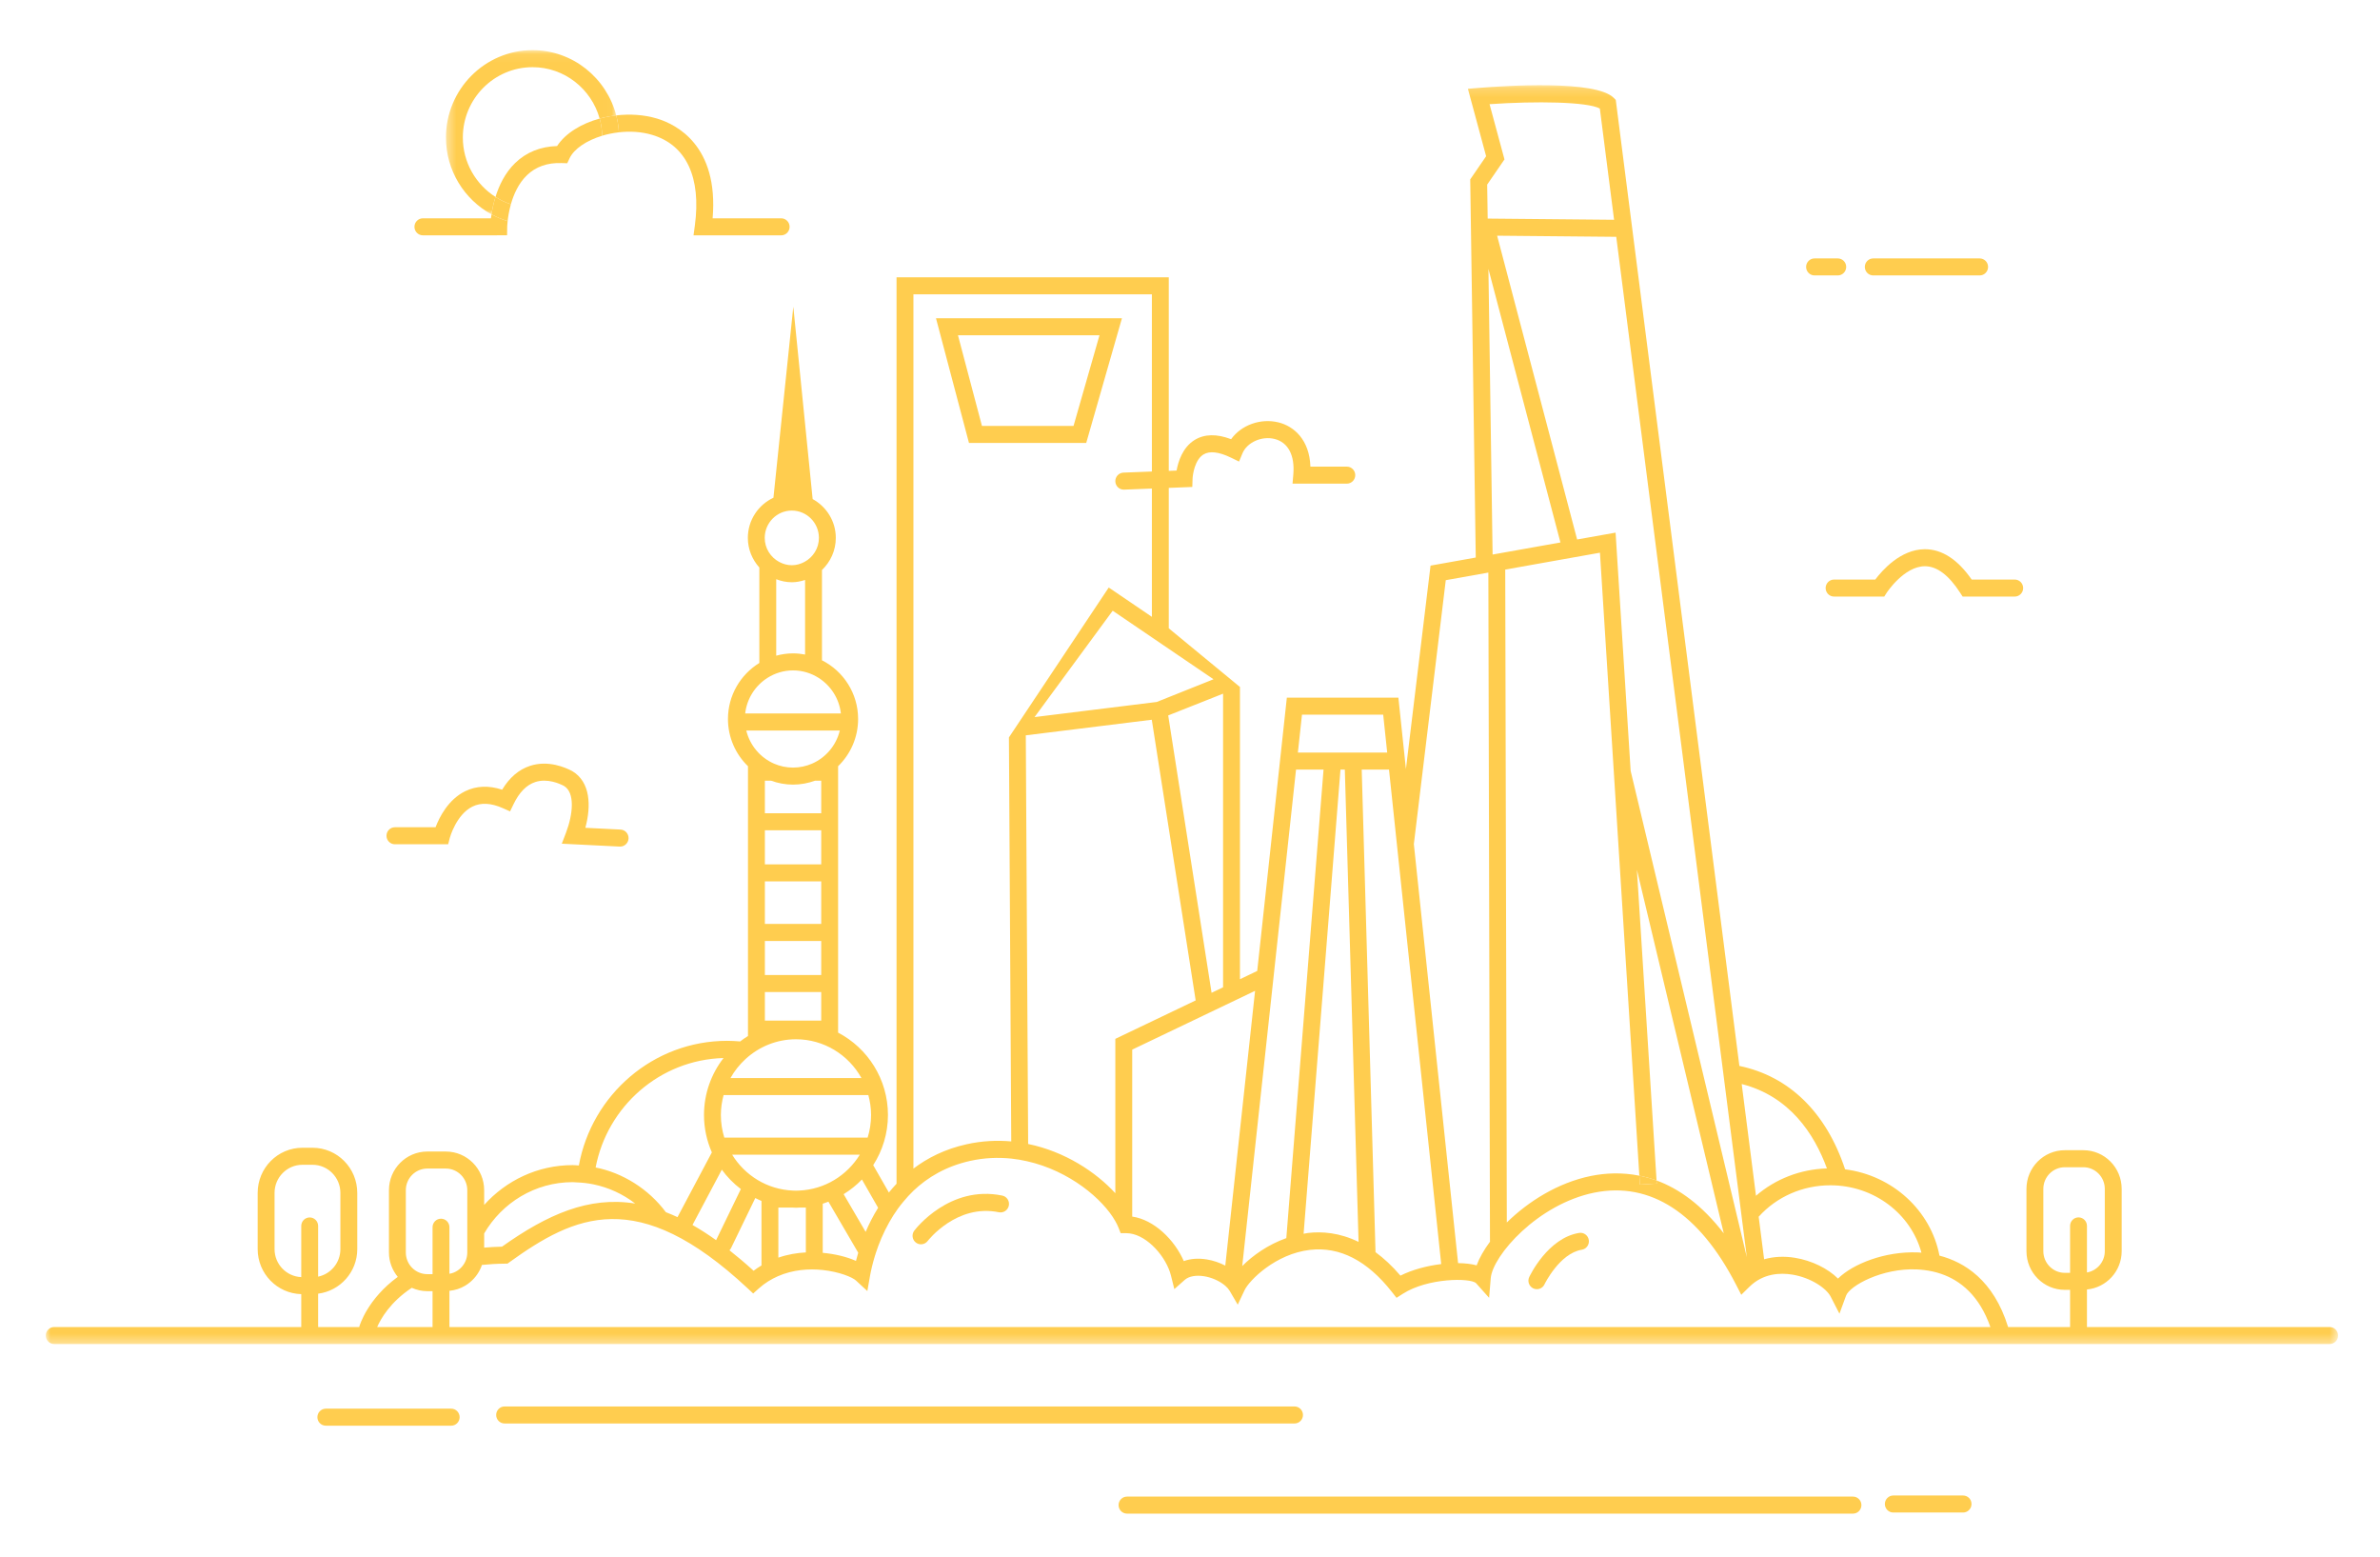 <?xml version="1.0" encoding="UTF-8"?>
<svg width="260px" height="170px" viewBox="0 0 260 170" version="1.1" xmlns="http://www.w3.org/2000/svg" xmlns:xlink="http://www.w3.org/1999/xlink">
    <!-- Generator: Sketch 43.1 (39012) - http://www.bohemiancoding.com/sketch -->
    <title>range_city_icon@1x</title>
    <desc>Created with Sketch.</desc>
    <defs>
        <polygon id="path-1" points="18.98 0.073 0.378 0.073 0.378 18.005 18.98 18.005 18.98 0.073"></polygon>
        <polygon id="path-3" points="250.42 137.66 250.42 0.183 0 0.183 0 137.66"></polygon>
    </defs>
    <g id="Page-1" stroke="none" stroke-width="1" fill="none" fill-rule="evenodd">
        <g id="Page-1-Copy" transform="translate(5, 5)">
            <g id="Group-3" transform="translate(43.34, 0.404)">
                <mask id="mask-2" fill="white">
                    <use xlink:href="#path-1"></use>
                </mask>
                <g id="Clip-2"></g>
                <path d="M2.222,9.611 C2.222,5.377 5.639,1.933 9.838,1.933 C13.327,1.933 16.268,4.313 17.167,7.544 C17.752,7.383 18.361,7.27 18.98,7.198 C17.917,3.106 14.227,0.073 9.838,0.073 C4.622,0.073 0.378,4.352 0.378,9.611 C0.378,13.233 2.394,16.391 5.353,18.005 C5.433,17.464 5.569,16.808 5.789,16.102 C3.65,14.742 2.222,12.344 2.222,9.611" id="Fill-1" fill="#FFCD4F" mask="url(#mask-2)"></path>
            </g>
            <path d="M66.256,9.733 C69.969,10.85 71.62,14.37 70.906,19.645 L70.763,20.701 L80.338,20.701 C80.848,20.701 81.26,20.285 81.26,19.771 C81.26,19.257 80.848,18.841 80.338,18.841 L72.85,18.841 C73.522,10.888 68.88,8.582 66.784,7.951 C65.36,7.523 63.811,7.43 62.32,7.603 C62.475,8.199 62.573,8.815 62.611,9.45 C63.814,9.312 65.078,9.378 66.256,9.733" id="Fill-4" fill="#FFCD4F"></path>
            <path d="M41.198,20.7 L50.395,20.698 L50.408,19.784 C50.408,19.774 50.415,19.532 50.456,19.146 C49.84,18.959 49.248,18.713 48.692,18.41 C48.67,18.559 48.647,18.711 48.632,18.841 L41.198,18.841 C40.689,18.841 40.276,19.257 40.276,19.771 C40.276,20.285 40.689,20.7 41.198,20.7" id="Fill-6" fill="#FFCD4F"></path>
            <path d="M56.366,12.808 L56.967,12.827 L57.226,12.279 C57.71,11.254 59.08,10.34 60.785,9.823 C60.769,9.175 60.673,8.548 60.507,7.948 C58.495,8.502 56.764,9.559 55.858,10.949 C54.033,11.007 52.496,11.627 51.284,12.798 C50.166,13.878 49.517,15.258 49.129,16.507 C49.652,16.839 50.214,17.112 50.811,17.309 C51.113,16.237 51.641,15.027 52.566,14.135 C53.529,13.207 54.804,12.75 56.366,12.808" id="Fill-8" fill="#FFCD4F"></path>
            <path d="M50.811,17.309 C50.214,17.112 49.652,16.839 49.129,16.507 C48.909,17.212 48.773,17.869 48.693,18.41 C49.249,18.713 49.84,18.959 50.457,19.147 C50.506,18.69 50.607,18.031 50.811,17.309" id="Fill-10" fill="#FFCD4F"></path>
            <path d="M60.785,9.823 C61.363,9.649 61.978,9.522 62.61,9.451 C62.573,8.815 62.476,8.198 62.321,7.602 C61.701,7.674 61.092,7.787 60.507,7.948 C60.673,8.548 60.769,9.175 60.785,9.823" id="Fill-12" fill="#FFCD4F"></path>
            <path d="M205.286,54.98 L205.273,54.98 C202.621,54.987 200.6,57.31 199.863,58.292 L195.362,58.292 C194.853,58.292 194.439,58.709 194.439,59.222 C194.439,59.736 194.853,60.152 195.362,60.152 L200.843,60.152 L201.115,59.725 C201.133,59.696 203.013,56.846 205.277,56.839 L205.286,56.839 C206.6,56.839 207.893,57.812 209.132,59.73 L209.405,60.152 L215.095,60.152 C215.604,60.152 216.017,59.736 216.017,59.222 C216.017,58.709 215.604,58.292 215.095,58.292 L210.394,58.292 C208.864,56.093 207.148,54.98 205.286,54.98" id="Fill-14" fill="#FFCD4F"></path>
            <path d="M38.143,87.203 L43.959,87.203 L44.138,86.507 C44.144,86.482 44.839,83.953 46.624,83.081 C47.541,82.634 48.646,82.691 49.91,83.25 L50.721,83.611 L51.11,82.807 C51.731,81.525 52.526,80.716 53.474,80.407 C54.789,79.975 56.128,80.576 56.611,80.832 C57.833,81.559 57.602,83.921 56.832,85.94 L56.374,87.139 L62.699,87.455 L62.746,87.455 C63.233,87.455 63.641,87.068 63.665,86.572 C63.691,86.06 63.299,85.623 62.79,85.597 L58.946,85.405 C59.597,83.003 59.504,80.394 57.513,79.211 C56.789,78.823 54.891,77.986 52.904,78.639 C51.68,79.039 50.657,79.913 49.857,81.242 C48.384,80.761 47.031,80.818 45.82,81.409 C43.946,82.324 42.982,84.29 42.581,85.344 L38.143,85.344 C37.634,85.344 37.221,85.76 37.221,86.274 C37.221,86.788 37.634,87.203 38.143,87.203" id="Fill-16" fill="#FFCD4F"></path>
            <path d="M82.292,126.881 L81.617,126.881 C81.73,126.885 81.841,126.899 81.955,126.899 C82.068,126.899 82.179,126.885 82.292,126.881" id="Fill-18" fill="#FFCD4F"></path>
            <path d="M81.955,125.039 C82.069,125.039 82.18,125.026 82.292,125.021 L81.617,125.021 C81.73,125.026 81.84,125.039 81.955,125.039" id="Fill-20" fill="#FFCD4F"></path>
            <path d="M90.675,131.856 C90.647,131.945 90.618,132.033 90.592,132.12 C90.632,132.034 90.662,131.949 90.675,131.856" id="Fill-22" fill="#FFCD4F"></path>
            <path d="M115.112,31.617 L112.276,41.517 L102.272,41.517 L99.653,31.617 L115.112,31.617 Z M113.663,43.376 L117.564,29.758 L97.252,29.758 L100.855,43.376 L113.663,43.376 Z" id="Fill-24" fill="#FFCD4F"></path>
            <path d="M193.229,25.08 L195.763,25.08 C196.273,25.08 196.686,24.664 196.686,24.15 C196.686,23.636 196.273,23.221 195.763,23.221 L193.229,23.221 C192.719,23.221 192.306,23.636 192.306,24.15 C192.306,24.664 192.719,25.08 193.229,25.08" id="Fill-26" fill="#FFCD4F"></path>
            <path d="M199.642,25.08 L211.263,25.08 C211.772,25.08 212.185,24.664 212.185,24.15 C212.185,23.636 211.772,23.221 211.263,23.221 L199.642,23.221 C199.132,23.221 198.72,23.636 198.72,24.15 C198.72,24.664 199.132,25.08 199.642,25.08" id="Fill-28" fill="#FFCD4F"></path>
            <path d="M175.989,124.255 L175.968,123.918 C175.332,123.686 174.705,123.518 174.087,123.395 L174.148,124.373 L175.989,124.255 Z" id="Fill-30" fill="#FFCD4F"></path>
            <g id="Group-34" transform="translate(0, 4.123)">
                <mask id="mask-4" fill="white">
                    <use xlink:href="#path-3"></use>
                </mask>
                <g id="Clip-33"></g>
                <path d="M222.065,123.827 C221.555,123.827 221.143,124.243 221.143,124.757 L221.143,129.884 L220.567,129.884 C219.275,129.884 218.222,128.822 218.222,127.519 L218.222,120.714 C218.222,119.411 219.275,118.35 220.567,118.35 L222.591,118.35 C223.884,118.35 224.936,119.411 224.936,120.714 L224.936,127.519 C224.936,128.686 224.091,129.652 222.987,129.843 L222.987,124.757 C222.987,124.243 222.575,123.827 222.065,123.827 L222.065,123.827 Z M44.098,135.801 L44.098,131.846 C44.719,131.786 45.296,131.595 45.808,131.292 C46.005,131.176 46.187,131.045 46.36,130.899 C46.949,130.407 47.398,129.764 47.65,129.02 C48.432,128.94 49.261,128.888 50.148,128.881 L50.438,128.878 L50.674,128.708 C57.766,123.617 64.616,120.32 76.666,131.566 L77.28,132.14 L77.906,131.578 C78.551,130.999 79.25,130.576 79.968,130.259 C81.619,129.531 83.376,129.414 84.878,129.575 C86.674,129.769 88.103,130.347 88.516,130.729 L89.752,131.872 L90.046,130.207 C90.139,129.688 90.311,128.906 90.591,127.991 C90.618,127.907 90.645,127.82 90.673,127.733 C91.003,126.713 91.477,125.545 92.145,124.36 C92.429,123.856 92.744,123.353 93.103,122.857 C93.285,122.607 93.484,122.36 93.687,122.115 C94.025,121.706 94.384,121.304 94.785,120.922 C96.324,119.46 98.341,118.247 100.984,117.658 C102.535,117.313 104.044,117.259 105.484,117.407 C106.069,117.468 106.639,117.571 107.198,117.695 C111.832,118.736 115.482,121.829 116.843,124.241 C116.984,124.49 117.104,124.733 117.195,124.963 L117.424,125.552 L118.052,125.552 C118.173,125.552 118.295,125.562 118.417,125.579 C120.397,125.841 122.418,128.165 122.921,130.183 L123.289,131.66 L124.424,130.655 C124.873,130.257 125.645,130.115 126.543,130.256 C127.314,130.38 128.076,130.708 128.636,131.123 C128.716,131.183 128.795,131.243 128.866,131.306 C129.063,131.479 129.223,131.663 129.334,131.852 L130.215,133.359 L130.96,131.78 C131.469,130.701 134.345,127.807 138.114,127.375 C141.355,127.002 144.36,128.544 147.046,131.957 L147.562,132.613 L148.263,132.164 C150.959,130.438 155.608,130.406 156.25,131.013 L157.676,132.612 L157.854,130.47 C158.057,128.012 162.979,122.375 169.177,121.123 C175.284,119.896 180.634,123.364 184.65,131.169 L185.222,132.281 L186.113,131.406 C187.621,129.924 189.491,129.864 190.795,130.077 C192.815,130.405 194.513,131.556 194.988,132.48 L195.948,134.344 L196.671,132.374 C197.066,131.304 200.605,129.339 204.408,129.51 C204.669,129.521 204.938,129.546 205.211,129.579 C205.818,129.651 206.447,129.784 207.078,130.003 C209.152,130.718 211.227,132.352 212.438,135.801 L44.098,135.801 Z M43.176,123.971 C42.667,123.971 42.254,124.387 42.254,124.9 L42.254,128.326 L42.254,130.027 L41.679,130.027 C41.032,130.027 40.446,129.762 40.021,129.334 C39.597,128.905 39.334,128.315 39.334,127.663 L39.334,120.859 C39.334,119.555 40.386,118.495 41.679,118.495 L43.702,118.495 C44.996,118.495 46.048,119.555 46.048,120.859 L46.048,125.079 L46.048,127.355 L46.048,127.663 C46.048,128.341 45.759,128.95 45.304,129.381 C45.093,129.579 44.85,129.741 44.579,129.851 C44.426,129.915 44.265,129.958 44.098,129.986 L44.098,129.682 L44.098,127.757 L44.098,124.9 C44.098,124.387 43.686,123.971 43.176,123.971 L43.176,123.971 Z M42.254,135.801 L36.205,135.801 C36.585,134.926 37.613,133.085 39.985,131.518 C40.504,131.751 41.076,131.886 41.679,131.886 L42.254,131.886 L42.254,135.801 Z M47.892,125.583 C49.843,122.236 53.443,119.979 57.563,119.979 C57.715,119.979 57.862,119.998 58.012,120.005 C58.633,120.029 59.246,120.098 59.845,120.223 C61.5,120.567 63.052,121.279 64.391,122.317 C59.323,121.499 54.799,123.503 49.84,127.025 C49.16,127.038 48.515,127.077 47.892,127.131 L47.892,125.583 Z M74.042,106.424 C72.709,108.143 71.907,110.299 71.907,112.646 C71.907,114.099 72.218,115.478 72.767,116.729 L69.013,123.8 C68.584,123.598 68.162,123.425 67.743,123.261 C65.843,120.707 62.996,118.951 60.068,118.378 C61.343,111.697 67.094,106.616 74.042,106.424 L74.042,106.424 Z M89.861,110.47 C90.049,111.165 90.159,111.892 90.159,112.646 C90.159,113.506 90.027,114.337 89.783,115.118 L74.127,115.118 C73.883,114.337 73.751,113.506 73.751,112.646 C73.751,111.892 73.86,111.165 74.048,110.47 L89.861,110.47 Z M76.439,106.541 C76.462,106.52 76.486,106.498 76.509,106.477 C77.959,105.175 79.864,104.375 81.955,104.375 C85.025,104.375 87.703,106.087 89.109,108.611 L74.8,108.611 C75.233,107.834 75.79,107.138 76.439,106.541 L76.439,106.541 Z M78.557,79.695 L78.557,76.133 L79.227,76.133 C79.98,76.407 80.788,76.565 81.635,76.565 C82.48,76.565 83.289,76.407 84.042,76.133 L84.713,76.133 L84.713,79.695 L78.557,79.695 Z M78.557,85.273 L84.713,85.273 L84.713,81.554 L78.557,81.554 L78.557,85.273 Z M78.557,91.781 L84.713,91.781 L84.713,87.133 L78.557,87.133 L78.557,91.781 Z M78.557,102.336 L84.713,102.336 L84.713,99.219 L78.557,99.219 L78.557,102.336 Z M78.557,97.36 L84.713,97.36 L84.713,93.64 L78.557,93.64 L78.557,97.36 Z M76.526,70.656 L86.743,70.656 C86.35,72.284 85.212,73.621 83.711,74.274 C83.073,74.551 82.372,74.706 81.635,74.706 C80.898,74.706 80.195,74.551 79.558,74.274 C78.058,73.621 76.921,72.284 76.526,70.656 L76.526,70.656 Z M78.835,64.912 C79.647,64.395 80.606,64.091 81.635,64.091 C82.664,64.091 83.622,64.395 84.434,64.912 C85.752,65.751 86.678,67.16 86.862,68.796 L76.407,68.796 C76.592,67.16 77.517,65.751 78.835,64.912 L78.835,64.912 Z M82.951,54.214 L82.951,62.36 C82.524,62.28 82.085,62.232 81.635,62.232 C80.998,62.232 80.384,62.325 79.797,62.484 L79.797,54.133 C80.328,54.339 80.9,54.464 81.502,54.464 C82.01,54.464 82.49,54.362 82.951,54.214 L82.951,54.214 Z M81.502,46.636 C83.134,46.636 84.462,47.974 84.462,49.62 C84.462,50.76 83.816,51.743 82.88,52.245 C82.466,52.466 82.002,52.605 81.502,52.605 C81.001,52.605 80.537,52.466 80.123,52.245 C79.187,51.743 78.542,50.76 78.542,49.62 C78.542,47.974 79.87,46.636 81.502,46.636 L81.502,46.636 Z M84.878,122.335 C85.09,122.269 85.295,122.19 85.5,122.111 L88.755,127.686 C88.663,128.001 88.578,128.304 88.51,128.58 C87.52,128.136 86.214,127.82 84.878,127.697 L84.878,122.335 Z M73.229,126.315 C72.347,125.683 71.488,125.135 70.65,124.657 L73.856,118.617 C74.442,119.423 75.142,120.135 75.933,120.735 L73.229,126.315 Z M74.863,127.179 L77.51,121.716 C77.732,121.828 77.956,121.935 78.187,122.029 L78.187,129.079 C77.897,129.253 77.61,129.441 77.326,129.656 C76.422,128.834 75.546,128.096 74.689,127.42 C74.757,127.351 74.817,127.272 74.863,127.179 L74.863,127.179 Z M83.034,122.758 L83.034,127.654 C82.102,127.703 81.078,127.863 80.031,128.224 L80.031,122.758 L81.617,122.758 L82.292,122.758 L83.034,122.758 Z M82.292,120.899 C82.18,120.903 82.069,120.916 81.955,120.916 C81.841,120.916 81.73,120.903 81.617,120.899 C78.812,120.783 76.37,119.244 74.98,116.978 L88.93,116.978 C87.539,119.244 85.097,120.783 82.292,120.899 L82.292,120.899 Z M90.929,122.779 C90.377,123.668 89.926,124.561 89.567,125.412 L87.162,121.292 C87.894,120.842 88.567,120.307 89.16,119.69 L90.929,122.779 Z M94.785,23.02 L120.837,23.02 L120.837,42.371 L117.729,42.492 C117.22,42.511 116.823,42.943 116.843,43.456 C116.862,43.957 117.27,44.351 117.764,44.351 C117.776,44.351 117.788,44.351 117.8,44.35 L120.837,44.231 L120.837,58.242 L116.122,55.04 L105.219,71.411 L105.473,115.53 C103.911,115.391 102.275,115.467 100.586,115.843 C98.239,116.366 96.34,117.324 94.785,118.5 L94.785,23.02 Z M127.57,65.059 L121.367,67.539 L108.017,69.191 L116.555,57.574 L120.837,60.484 L121.997,61.273 L127.57,65.059 Z M128.613,98.7 L127.357,99.301 L122.619,69.009 L128.613,66.633 L128.613,98.7 Z M116.843,104.331 L116.843,121.188 C114.736,118.892 111.362,116.645 107.319,115.811 L107.062,71.183 L120.825,69.48 L125.619,100.132 L116.843,104.331 Z M132.109,99.085 L128.855,129.094 C128.238,128.777 127.554,128.535 126.835,128.42 C125.905,128.269 125.049,128.336 124.322,128.601 C123.322,126.298 121.092,124.083 118.688,123.74 L118.688,105.506 L132.109,99.085 Z M136.583,74.925 L139.589,74.925 L135.522,126.093 C133.504,126.805 131.832,128.012 130.706,129.14 L136.583,74.925 Z M143.415,126.503 C141.335,125.49 139.412,125.351 137.906,125.528 C137.737,125.547 137.577,125.59 137.41,125.617 L141.438,74.925 L141.914,74.925 L143.415,126.503 Z M137.234,68.926 L146.106,68.926 L146.543,73.066 L136.785,73.066 L137.234,68.926 Z M152.443,128.926 C150.89,129.113 149.276,129.541 147.989,130.19 C147.08,129.121 146.166,128.284 145.266,127.626 L143.759,74.925 L146.74,74.925 L152.443,128.926 Z M152.942,54.238 L157.593,53.409 L157.77,126.459 L157.79,126.459 C157.117,127.367 156.608,128.26 156.312,129.066 C155.738,128.908 155.041,128.833 154.287,128.822 L149.454,83.059 L152.942,54.238 Z M157.724,2.254 C162.831,1.903 168.394,1.987 169.773,2.729 L171.328,14.878 L157.52,14.748 L157.466,11.035 L159.355,8.285 L157.724,2.254 Z M158.057,51.439 L157.601,20.249 L165.469,50.118 L158.057,51.439 Z M175.989,120.132 L174.148,120.25 L174.087,119.273 C172.188,118.895 170.39,118.983 168.815,119.3 C165.197,120.031 161.939,122.099 159.61,124.385 L159.437,53.081 L169.784,51.238 L174.087,119.273 C174.705,119.395 175.331,119.562 175.968,119.795 L173.822,85.865 L183.309,125.569 C180.913,122.453 178.392,120.684 175.968,119.795 L175.989,120.132 Z M171.565,16.74 L185.831,128.18 L173.138,75.063 L171.493,49.045 L167.292,49.794 L158.552,16.618 L171.565,16.74 Z M194.581,118.481 C191.696,118.566 188.958,119.625 186.831,121.466 L185.27,109.264 C190.47,110.593 193.179,114.653 194.581,118.481 L194.581,118.481 Z M204.905,127.68 C204.76,127.669 204.616,127.657 204.482,127.652 C200.889,127.525 197.421,128.905 195.789,130.51 C194.69,129.413 192.936,128.542 191.089,128.242 C189.899,128.047 188.761,128.108 187.719,128.403 L187.121,123.726 L187.138,123.742 C189.097,121.567 191.944,120.322 194.951,120.322 C199.739,120.322 203.763,123.456 204.905,127.68 L204.905,127.68 Z M28.832,123.834 C28.322,123.834 27.91,124.249 27.91,124.764 L27.91,130.351 C26.292,130.281 24.994,128.943 24.994,127.295 L24.994,121.151 C24.994,119.46 26.359,118.083 28.037,118.083 L29.142,118.083 C30.82,118.083 32.185,119.46 32.185,121.151 L32.185,127.295 C32.185,128.775 31.14,130.014 29.754,130.3 L29.754,124.764 C29.754,124.249 29.341,123.834 28.832,123.834 L28.832,123.834 Z M222.987,135.801 L222.987,131.702 C225.109,131.498 226.78,129.711 226.78,127.519 L226.78,120.714 C226.78,118.382 224.904,116.491 222.591,116.491 L220.567,116.491 C218.254,116.491 216.378,118.382 216.378,120.714 L216.378,127.519 C216.378,129.851 218.254,131.743 220.568,131.743 L221.143,131.743 L221.143,135.801 L214.372,135.801 C212.789,130.668 209.575,128.703 206.875,128.005 C205.934,123.085 201.768,119.245 196.564,118.578 C194.511,112.376 190.466,108.419 185.017,107.287 L171.553,2.104 L171.513,1.791 L171.29,1.566 C169.329,-0.412 159.447,0.239 156.465,0.484 L155.359,0.576 L157.35,7.938 L155.613,10.467 L156.217,51.766 L151.277,52.648 L148.588,74.861 L147.765,67.066 L135.58,67.066 L132.344,96.914 L130.457,97.817 L130.457,65.901 L122.681,59.496 L122.681,44.159 L125.251,44.058 L125.279,43.193 C125.298,42.638 125.546,41.075 126.472,40.51 C127.145,40.1 128.158,40.217 129.483,40.86 L130.357,41.285 L130.733,40.382 C131.232,39.185 132.839,38.466 134.237,38.815 C135.717,39.182 136.464,40.594 136.287,42.688 L136.202,43.697 L142.131,43.697 C142.64,43.697 143.053,43.281 143.053,42.767 C143.053,42.253 142.64,41.838 142.131,41.838 L138.153,41.838 C138.058,38.911 136.36,37.428 134.677,37.009 C132.697,36.519 130.591,37.308 129.491,38.841 C127.912,38.24 126.574,38.27 125.508,38.926 C124.191,39.736 123.71,41.288 123.535,42.267 L122.681,42.301 L122.681,21.161 L92.941,21.161 L92.941,120.153 C92.645,120.468 92.366,120.787 92.105,121.114 L90.393,118.124 C91.407,116.543 92.003,114.665 92.003,112.646 C92.003,108.732 89.786,105.337 86.557,103.65 L86.557,74.557 C87.901,73.253 88.743,71.424 88.743,69.399 C88.743,66.593 87.132,64.164 84.795,62.989 L84.795,53.128 C85.721,52.245 86.306,51.003 86.306,49.62 C86.306,47.782 85.275,46.201 83.776,45.38 L81.664,24.371 L79.493,45.235 C77.847,46.004 76.698,47.674 76.698,49.62 C76.698,50.868 77.181,51.995 77.953,52.855 L77.953,63.281 C75.903,64.54 74.526,66.807 74.526,69.399 C74.526,71.424 75.368,73.253 76.712,74.557 L76.712,104.02 C76.417,104.204 76.132,104.401 75.858,104.612 C75.389,104.572 74.917,104.545 74.445,104.545 C66.373,104.545 59.65,110.426 58.237,118.157 C58.013,118.146 57.791,118.119 57.563,118.119 C53.728,118.119 50.284,119.805 47.892,122.466 L47.892,120.859 C47.892,118.527 46.016,116.636 43.703,116.636 L41.679,116.636 C39.365,116.636 37.49,118.527 37.49,120.859 L37.49,127.663 C37.49,128.677 37.86,129.596 38.453,130.325 C35.164,132.724 34.299,135.584 34.242,135.787 L34.289,135.801 L29.754,135.801 L29.754,132.16 C32.158,131.853 34.029,129.8 34.029,127.295 L34.029,121.151 C34.029,118.43 31.841,116.224 29.142,116.224 L28.037,116.224 C25.338,116.224 23.15,118.43 23.15,121.151 L23.15,127.295 C23.15,129.968 25.274,132.139 27.91,132.21 L27.91,135.801 L0.922,135.801 C0.413,135.801 0,136.217 0,136.731 C0,137.245 0.413,137.66 0.922,137.66 L28.832,137.66 L42.724,137.66 L43.63,137.66 L249.498,137.66 C250.008,137.66 250.42,137.245 250.42,136.731 C250.42,136.217 250.008,135.801 249.498,135.801 L222.987,135.801 Z" id="Fill-32" fill="#FFCD4F" mask="url(#mask-4)"></path>
            </g>
            <path d="M104.49,125.569 C98.755,124.386 95.036,129.192 94.88,129.397 C94.571,129.805 94.648,130.389 95.053,130.701 C95.221,130.829 95.417,130.891 95.612,130.891 C95.89,130.891 96.164,130.765 96.346,130.525 C96.377,130.484 99.503,126.441 104.121,127.39 C104.616,127.491 105.107,127.169 105.209,126.666 C105.311,126.163 104.99,125.671 104.49,125.569" id="Fill-35" fill="#FFCD4F"></path>
            <path d="M167.509,129.647 C164.092,130.202 162.14,134.293 162.059,134.467 C161.841,134.931 162.038,135.485 162.499,135.705 C162.626,135.765 162.761,135.793 162.892,135.793 C163.238,135.793 163.57,135.596 163.726,135.26 C163.743,135.227 165.374,131.876 167.802,131.483 C168.305,131.401 168.647,130.924 168.566,130.417 C168.485,129.91 168.01,129.563 167.509,129.647" id="Fill-37" fill="#FFCD4F"></path>
            <path d="M44.29,148.84 L30.595,148.84 C30.086,148.84 29.673,149.256 29.673,149.77 C29.673,150.284 30.086,150.699 30.595,150.699 L44.29,150.699 C44.799,150.699 45.212,150.284 45.212,149.77 C45.212,149.256 44.799,148.84 44.29,148.84" id="Fill-39" fill="#FFCD4F"></path>
            <path d="M137.341,149.529 C137.341,149.015 136.928,148.599 136.419,148.599 L50.125,148.599 C49.616,148.599 49.203,149.015 49.203,149.529 C49.203,150.043 49.616,150.459 50.125,150.459 L136.419,150.459 C136.928,150.459 137.341,150.043 137.341,149.529" id="Fill-41" fill="#FFCD4F"></path>
            <path d="M197.426,158.443 L118.119,158.443 C117.61,158.443 117.197,158.859 117.197,159.373 C117.197,159.887 117.61,160.303 118.119,160.303 L197.426,160.303 C197.936,160.303 198.348,159.887 198.348,159.373 C198.348,158.859 197.936,158.443 197.426,158.443" id="Fill-43" fill="#FFCD4F"></path>
            <path d="M209.453,158.323 L201.832,158.323 C201.323,158.323 200.91,158.739 200.91,159.253 C200.91,159.767 201.323,160.183 201.832,160.183 L209.453,160.183 C209.963,160.183 210.375,159.767 210.375,159.253 C210.375,158.739 209.963,158.323 209.453,158.323" id="Fill-45" fill="#FFCD4F"></path>
        </g>
    </g>
</svg>